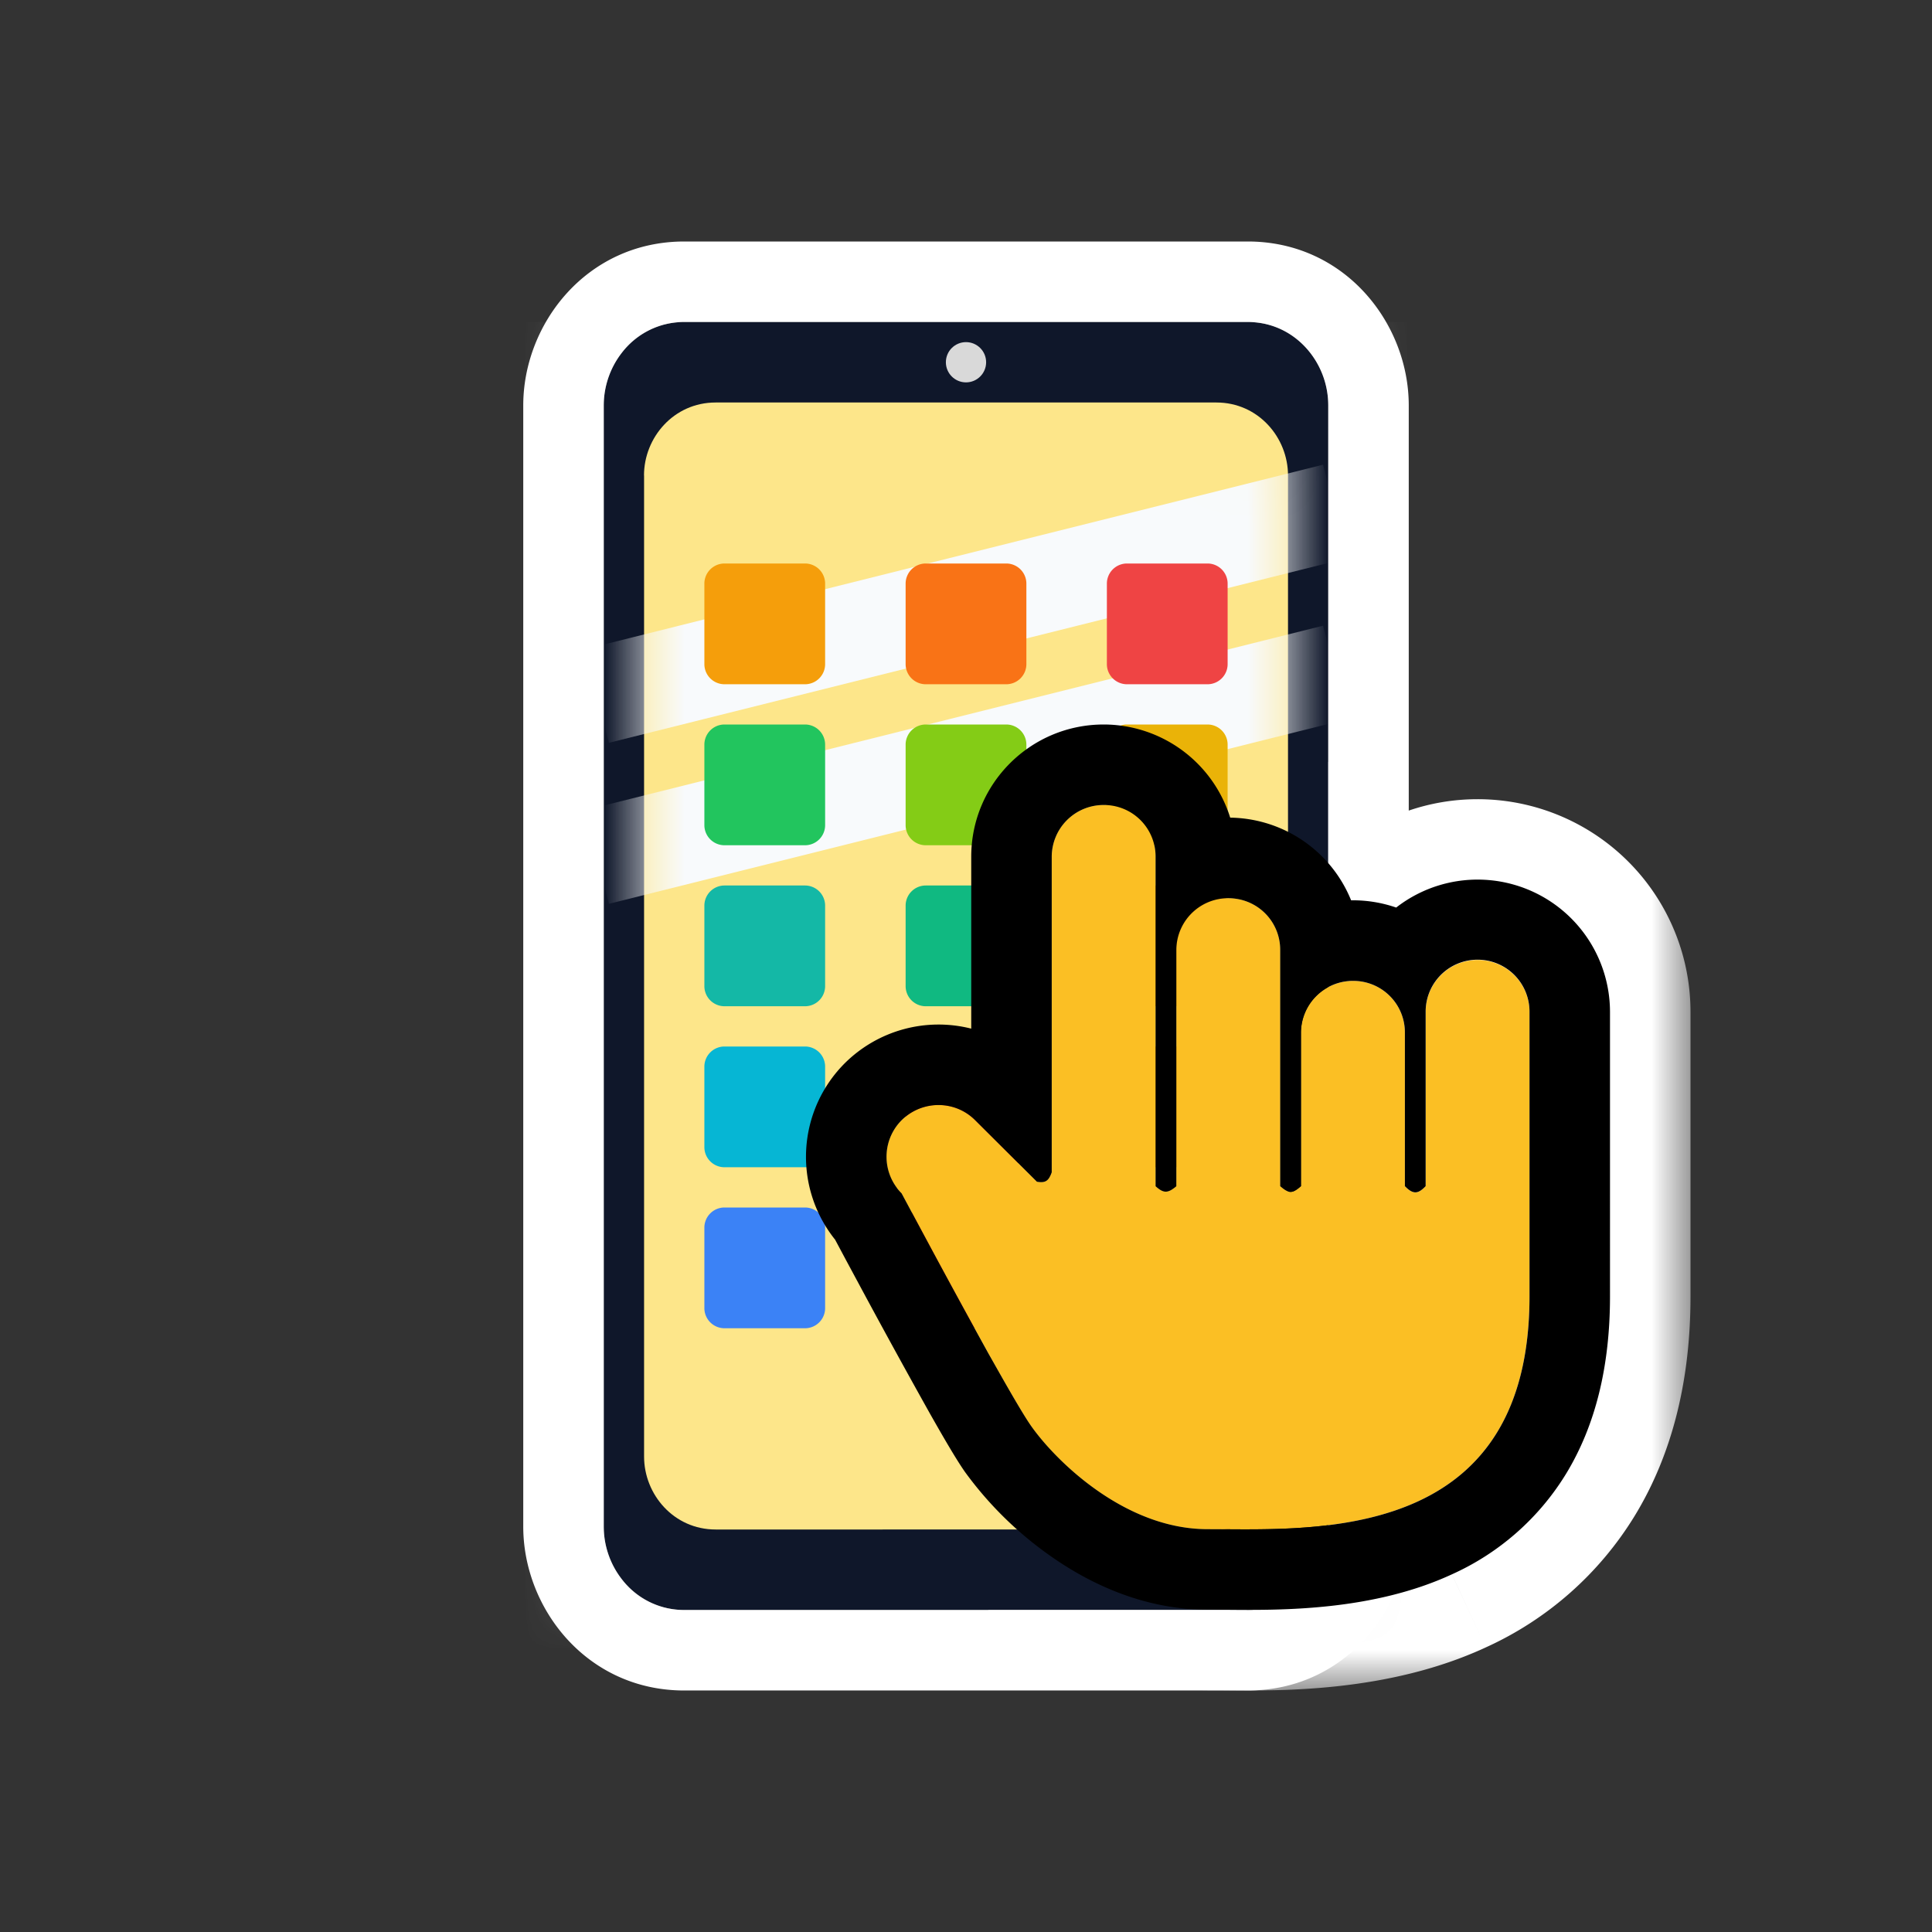 <svg fill="none" height="24" width="24" xmlns="http://www.w3.org/2000/svg"><rect width="100%" height="100%" fill="#333333" stroke="none"/><mask id="a" fill="#000" height="13" maskUnits="userSpaceOnUse" width="12" x="9.012" y="8"><path d="M9.012 8h12v13h-12z" fill="#fff"/><path clip-rule="evenodd" d="M11.14 14.755l-.007-.01.015.02zm.254.43l.154.288a128.56 128.56 0 0 1-.154-.287z" fill-rule="evenodd"/><path d="M16.118 14.77a.817.817 0 0 0 .043-.035v-1.908a.638.638 0 0 1 .054-.257.646.646 0 0 1 .579-.385h.012a.644.644 0 0 1 .646.642v1.908l.042.039c.064.05.113.05.173.002a.443.443 0 0 0 .043-.04V12.57a.64.64 0 0 1 .486-.623l.013-.003a.648.648 0 0 1 .791.626v3.535c0 2.92-2.43 2.902-3.784 2.892H15c-1.032 0-1.892-.858-2.194-1.286-.076-.11-.22-.352-.39-.653l-.138-.246c-.16-.287-.333-.604-.492-.899l-.002-.002-.216-.4-.02-.038a128.56 128.56 0 0 1-.348-.65.66.66 0 0 1-.067-.079l.007.01.008.01a.66.66 0 0 0 .053.06s.074.141.193.362l.154.287.02.038.216.4.002.002a92.522 92.522 0 0 0 .63 1.145c.17.3.313.543.39.653.302.428 1.162 1.285 2.194 1.285l.216.001c1.354.01 3.784.029 3.784-2.892V12.57a.645.645 0 0 0-.79-.626l-.014.003a.646.646 0 0 0-.486.623v2.165a.443.443 0 0 1-.043.04c-.06.049-.11.049-.173-.001a.472.472 0 0 1-.042-.039v-1.908a.64.64 0 0 0-.646-.642h-.012c-.013 0-.026 0-.04.002a.646.646 0 0 0-.593.64v1.908a.817.817 0 0 1-.043.035c-.063.046-.103.05-.172 0a.597.597 0 0 1-.043-.035V11.8a.639.639 0 0 0-.042-.23l-.002-.005-.002-.004a.646.646 0 0 0-1.244.239v2.936a.485.485 0 0 1-.058.043c-.056.034-.1.033-.157-.008a.475.475 0 0 1-.043-.035v-4.092A.642.642 0 0 0 13.71 10a.644.644 0 0 0-.645.643v3.92c-.038.107-.077.135-.184.117l-.768-.765a.632.632 0 0 0-.041-.037l-.007-.006a.65.65 0 0 0-.506-.138.644.644 0 0 0-.411 1.03l-.008-.01-.007-.01a.641.641 0 0 1-.054-.66l-.895-.446a1.642 1.642 0 0 0 .188 1.758l.14.262.155.288a109.035 109.035 0 0 0 .88 1.605c.163.288.33.577.441.735a4.53 4.53 0 0 0 1.067 1.047c.481.338 1.153.663 1.945.663l.209.001h.06c.647.006 1.784.015 2.767-.44a3.2 3.2 0 0 0 1.417-1.247c.366-.6.547-1.337.547-2.205V12.57a1.645 1.645 0 0 0-2.656-1.296 1.645 1.645 0 0 0-.537-.09h-.023a1.646 1.646 0 0 0-1.502-1.027A1.648 1.648 0 0 0 13.71 9c-.905 0-1.645.732-1.645 1.643v2.135a1.652 1.652 0 0 0-1.57.429 1.644 1.644 0 0 0-.311.43l.895.447a.643.643 0 0 1 .739-.337.641.641 0 0 1 .247.125l.007.005a.632.632 0 0 1 .04.038l.77.766c.106.017.145-.011.183-.119v-3.92a.644.644 0 0 1 .93-.576.645.645 0 0 1 .36.577v4.092a.39.39 0 0 0 .043.035c.058.041.101.042.157.008a.485.485 0 0 0 .058-.043V11.8a.644.644 0 0 1 .818-.619.646.646 0 0 1 .426.38l.002.005.002.004a.639.639 0 0 1 .042.23v2.936c.016.014.03.026.043.035.069.05.11.046.172 0z"/></mask><mask id="b" height="16" maskUnits="userSpaceOnUse" width="10" x="7" y="4"><path clip-rule="evenodd" d="M7.5 5.036c0-.54.416-1.036 1-1.036h7c.584 0 1 .497 1 1.036v13.928c0 .54-.416 1.036-1 1.036h-7c-.584 0-1-.497-1-1.036z" fill="#0f172a" fill-rule="evenodd"/></mask><mask id="c" height="14" maskUnits="userSpaceOnUse" width="8" x="8" y="5"><path clip-rule="evenodd" d="M8 5.906C8 5.435 8.37 5 8.889 5h6.222c.52 0 .889.435.889.906v12.188c0 .471-.37.906-.889.906H8.89c-.52 0-.889-.435-.889-.906V5.906z" fill="#0f172a" fill-rule="evenodd"/><path clip-rule="evenodd" d="M8 5.906C8 5.435 8.37 5 8.889 5h6.222c.52 0 .889.435.889.906v12.188c0 .471-.37.906-.889.906H8.89c-.52 0-.889-.435-.889-.906V5.906z" fill="#e2e8f0" fill-rule="evenodd"/></mask><path clip-rule="evenodd" d="M11.14 14.755l-.007-.01.015.02zm.254.43l.154.288a128.56 128.56 0 0 1-.154-.287z" fill="#000" fill-rule="evenodd"/><path d="M16.118 14.77a.817.817 0 0 0 .043-.035v-1.908a.638.638 0 0 1 .054-.257.646.646 0 0 1 .579-.385h.012a.644.644 0 0 1 .646.642v1.908l.042.039c.064.05.113.05.173.002a.443.443 0 0 0 .043-.04V12.57a.64.64 0 0 1 .486-.623l.013-.003a.648.648 0 0 1 .791.626v3.535c0 2.92-2.43 2.902-3.784 2.892H15c-1.032 0-1.892-.858-2.194-1.286-.076-.11-.22-.352-.39-.653l-.138-.246c-.16-.287-.333-.604-.492-.899l-.002-.002-.216-.4-.02-.038a128.56 128.56 0 0 1-.348-.65.66.66 0 0 1-.067-.079l.007.01.008.01a.66.66 0 0 0 .053.06s.074.141.193.362l.154.287.02.038.216.4.002.002a92.522 92.522 0 0 0 .63 1.145c.17.3.313.543.39.653.302.428 1.162 1.285 2.194 1.285l.216.001c1.354.01 3.784.029 3.784-2.892V12.57a.645.645 0 0 0-.79-.626l-.014.003a.646.646 0 0 0-.486.623v2.165a.443.443 0 0 1-.043.04c-.06.049-.11.049-.173-.001a.472.472 0 0 1-.042-.039v-1.908a.64.64 0 0 0-.646-.642h-.012c-.013 0-.026 0-.04.002a.646.646 0 0 0-.593.64v1.908a.817.817 0 0 1-.043.035c-.063.046-.103.05-.172 0a.597.597 0 0 1-.043-.035V11.8a.639.639 0 0 0-.042-.23l-.002-.005-.002-.004a.646.646 0 0 0-1.244.239v2.936a.485.485 0 0 1-.058.043c-.056.034-.1.033-.157-.008a.475.475 0 0 1-.043-.035v-4.092A.642.642 0 0 0 13.71 10a.644.644 0 0 0-.645.643v3.92c-.038.107-.077.135-.184.117l-.768-.765a.632.632 0 0 0-.041-.037l-.007-.006a.65.65 0 0 0-.506-.138.644.644 0 0 0-.411 1.03l-.008-.01-.007-.01a.641.641 0 0 1-.054-.66l-.895-.446a1.642 1.642 0 0 0 .188 1.758l.14.262.155.288a109.035 109.035 0 0 0 .88 1.605c.163.288.33.577.441.735a4.53 4.53 0 0 0 1.067 1.047c.481.338 1.153.663 1.945.663l.209.001h.06c.647.006 1.784.015 2.767-.44a3.2 3.2 0 0 0 1.417-1.247c.366-.6.547-1.337.547-2.205V12.57a1.645 1.645 0 0 0-2.656-1.296 1.645 1.645 0 0 0-.537-.09h-.023a1.646 1.646 0 0 0-1.502-1.027A1.648 1.648 0 0 0 13.71 9c-.905 0-1.645.732-1.645 1.643v2.135a1.652 1.652 0 0 0-1.57.429 1.644 1.644 0 0 0-.311.43l.895.447a.643.643 0 0 1 .739-.337.641.641 0 0 1 .247.125l.007.005a.632.632 0 0 1 .04.038l.77.766c.106.017.145-.011.183-.119v-3.92a.644.644 0 0 1 .93-.576.645.645 0 0 1 .36.577v4.092a.39.39 0 0 0 .043.035c.058.041.101.042.157.008a.485.485 0 0 0 .058-.043V11.8a.644.644 0 0 1 .818-.619.646.646 0 0 1 .426.38l.002.005.002.004a.639.639 0 0 1 .042.23v2.936c.016.014.03.026.043.035.069.05.11.046.172 0z" fill="#000"/><path d="M16.161 14.735l.324.381a.5.5 0 0 0 .176-.38h-.5zm-.043.035l.297.402zm-.172 0l.297-.402zm-.043-.035h-.5a.5.5 0 0 0 .168.374zm-.042-3.166l.466-.18v-.001zm-.43-.389l.134-.482zm-.818 3.555l.322.383a.5.5 0 0 0 .178-.383zm-.058.043l-.26-.427zm-.157-.008l.289-.408-.29.408zm-.043-.035h-.5a.5.5 0 0 0 .165.372zm-.36-4.67l-.22.45zm-.93 4.497l.472.165a.499.499 0 0 0 .028-.165zm-.184.119l-.353.354a.5.5 0 0 0 .272.139zm-.768-.766l-.353.354zm-.107-.086l.27-.42zm-.188-.082l-.124.485zm-.26-.013l.076.495-.075-.495zm-.357.181l-.353-.354.352.354zm0 .909l.441-.235a.502.502 0 0 0-.089-.12l-.353.355zm1.077 1.988l.437-.244zm.139.246l-.435.246zm.39.653l.409-.287-.41.287zm2.41 1.286l-.004.5.003-.5zm3.634-6.838l.383-.32zm-1.141 2.576l.361.345a.5.5 0 0 0 .139-.345zm-.043.04l-.313-.39zm-.173-.001l-.309.393.31-.393zm-.042-.039h-.5a.5.5 0 0 0 .145.353zm-.043-2.138l-.466.18zm-.011-.027l-.458.201.458-.2zm-1.183 0l-.458-.2zm-.011.027l-.467-.18zm-4.418 3.316l-.44.239zm6.41-3.966l-.123-.484zm.015.603a.5.5 0 1 0-.99-.142zm-1.308-.358l-.074.494zm-.148-.005l.04.498zm-.923-.683l.443-.23zm-.477-.34l-.074.494zm-1.03-.717l-.477.153.476-.153zm-2.26 3.425l.315-.388zm3.148 5.625a.5.5 0 0 0-.008 1zm.052 1a.5.5 0 1 0 .008-1zm4.674-8.596a.5.5 0 1 0-.642-.767zm-1.34-.183a.5.5 0 0 0 .641.767zm-1.793-.033a.5.5 0 1 0 0-1zm-.029-1a.5.5 0 0 0 .014 1zm-6.37 2.505a.5.5 0 1 0-.446.895zm.726 1.555l-.405.292.405-.293zm5.661-2.56l.01.5zm.945.194l.477.15zm.47-.435l-.112-.487zm-6.425 3.967l.44-.238zm-.216-.4l-.44.237zm4.29-3.946l.467-.182-.002-.003-.464.184zm0-.005l.464-.185v-.001l-.465.186zm-.02 2.794a.454.454 0 0 1-.016.013l.593.805c.027-.02.05-.04.07-.056zm-.016.013l.012-.008a.398.398 0 0 1 .188-.053.358.358 0 0 1 .22.062l-.592.805c.069.05.207.138.397.133a.646.646 0 0 0 .368-.134zm.42 0l.001.001-.008-.007-.664.748c.023.02.05.043.08.064l.592-.805zm.161-2.568a1.14 1.14 0 0 0-.076-.41l-.933.36a.14.14 0 0 1 .01.05h1zm-.838-1.1a1.148 1.148 0 0 0-.307-.042v1a.15.15 0 0 1 .04.005l.267-.964zm-.307-.042c-.63 0-1.145.51-1.145 1.142h1c0-.077.063-.142.145-.142zm-.967 3.695l-.005.005-.002.001.003-.002.008-.005.52.855a.995.995 0 0 0 .12-.088zm.004 0a.368.368 0 0 1 .206-.05c.106.006.172.05.186.06l-.578.816c.072.05.189.116.345.124a.634.634 0 0 0 .36-.096l-.52-.855zm.392.01a.083.083 0 0 1 .006.004l-.004-.002-.668.743a.965.965 0 0 0 .088.071zm-.473-4.745a1.144 1.144 0 0 0-.504-.117v1c.024 0 .045.005.064.015zM13.71 9.5c-.63 0-1.145.51-1.145 1.143h1c0-.077.063-.143.145-.143zm-1.118 4.898c-.003.01 0-.004.016-.03a.381.381 0 0 1 .116-.117c.134-.089.258-.06.239-.064l-.163.987a.653.653 0 0 0 .474-.088.686.686 0 0 0 .263-.359l-.945-.33zm-.316-.99a1.142 1.142 0 0 0-.335-.145l-.247.969a.13.13 0 0 1 .042.018zm-.335-.145a1.152 1.152 0 0 0-.457-.023l.15.989a.15.15 0 0 1 .06.003l.247-.97zm-.457-.023a1.143 1.143 0 0 0-.636.32l.705.71a.143.143 0 0 1 .081-.041zm-.636.32a1.14 1.14 0 0 0-.217.3l.895.447a.142.142 0 0 1 .027-.038l-.705-.708zm.352 1.264l-.441.234v.002l.003.005.01.02.04.072.14.265.883-.472a96.99 96.99 0 0 1-.18-.335l-.01-.02-.002-.004v-.001zm-.247.598l.155.288.88-.473-.153-.287zm.889 1.633l.14.25.87-.493-.137-.244zm.14.25c.166.294.322.56.416.694l.818-.575c-.06-.086-.19-.306-.364-.612l-.87.492zm.416.694c.181.258.512.621.944.925.431.302 1.004.572 1.658.572v-1c-.378 0-.752-.158-1.084-.391a3.046 3.046 0 0 1-.7-.681zM15 19.495l.213.001.007-1H15v1zm.213.001c.655.005 1.717.021 2.613-.393a2.7 2.7 0 0 0 1.2-1.054c.307-.504.474-1.146.474-1.945h-1c0 .66-.137 1.112-.328 1.425a1.7 1.7 0 0 1-.766.666c-.658.305-1.488.306-2.186.301zM19.5 12.57c0-.278-.1-.534-.266-.732l-.767.642a.139.139 0 0 1 .033.09zm-.266-.732c-.21-.25-.526-.41-.88-.41v1c.046 0 .086.02.113.052zm-1.886 2.552l-.002.002.008-.007.625.78a.944.944 0 0 0 .093-.085zm.006-.005a.371.371 0 0 1 .232-.074.359.359 0 0 1 .218.07l-.619.785a.642.642 0 0 0 .393.145.632.632 0 0 0 .401-.145l-.625-.78zm.45-.004a.088.088 0 0 1 .005.004l-.003-.003-.709.706a.977.977 0 0 0 .088.079zm.148-1.554c0-.143-.027-.282-.076-.41l-.934.36c.006.015.01.032.01.05zm-.076-.41a1.123 1.123 0 0 0-.02-.047l-.916.401.002.006zm-.02-.047a1.145 1.145 0 0 0-1.05-.685v1c.06 0 .112.035.134.086l.916-.402zm-2.099 0a1.008 1.008 0 0 0-.02.048l.934.359.002-.006-.916-.402zm-.02.048a1.14 1.14 0 0 0-.076.41h1c0-.02.004-.036.01-.051l-.934-.36zm-.076.41v1.907h1v-1.908h-1zm.742 1.907V11.8h-1v2.936h1zm-2.29-2.936v2.936h1V11.8h-1zm.742 2.936v-4.092h-1v4.092zm-2.29-4.092v3.92h1v-3.92zm.67 3.683l-.77-.765-.705.708.768.766.706-.709zm6.265 1.779V12.57h-1v3.535zm-2.29-3.535v2.165h1V12.57zm.742 2.165v-1.908h-1v1.908zm-6.999.687l.154.288.882-.473-.155-.288-.88.473zm.393.73c.16.295.334.614.496.903l.873-.487c-.159-.284-.33-.6-.49-.893zm5.875-3.744a1.132 1.132 0 0 0-.011.162h1l.001-.02zm.635-.038a1.145 1.145 0 0 0-.879-.672l-.148.988c.05.008.092.04.111.085l.916-.402zm-.879-.672a1.152 1.152 0 0 0-.17-.013v1l.022.001.148-.989zm-.262-.01c-.43.034-.793.305-.958.681l.916.402a.145.145 0 0 1 .121-.086zm-.44-.414c-.144-.279-.4-.49-.71-.576l-.267.964c.038.01.072.038.09.073zm-.71-.576a1.155 1.155 0 0 0-.136-.029l-.148.99a.05.05 0 0 1 .017.003zm-.136-.029a1.165 1.165 0 0 0-.17-.012v1l.022.001zm-.629-.375a1.145 1.145 0 0 0-.586-.677l-.44.898a.141.141 0 0 1 .074.085zm-2.42 3.19a1.147 1.147 0 0 0-.104-.076l-.54.842a.162.162 0 0 1 .013.01zm2.893 6.014h-.06l-.008 1h.06zm3.967-7.013l.699-.584-.642-.767-.698.584zm-2.45-.8h.017v-1h-.03l.014 1zm-5.488 1.951l-.895-.446-.446.895.895.446zm.24.822l-.007-.01-.805.593.008.01.805-.593zm-.815.58l.028.035.786-.617c0-.002-.002-.003-.003-.005l-.81.586zm.817-.578l-.007-.01-.793.61.008.01zm-.803.596a.592.592 0 0 0 .014.018l.786-.618s0-.002-.002-.002zm.014.018c.028.036.06.07.093.104l.705-.708a.137.137 0 0 1-.012-.014l-.786.617zm-.124-1.213c-.186.374-.155.829.096 1.176l.81-.586a.141.141 0 0 1-.01-.144zm.096 1.176l.014.019.799-.602-.002-.003-.81.586zm6.067-2.352h.01l-.02-1-.069.003.08.997zm.01 0h.003v-1a.8.8 0 0 0-.022 0l.018 1zm1.412-.157a.145.145 0 0 1 .102-.096l-.245-.97c-.386.098-.694.39-.811.768zm.102-.096h.003l-.224-.975a2.075 2.075 0 0 0-.024.006l.245.97zm.003 0a.148.148 0 0 1 .034-.004v-1c-.088 0-.175.01-.258.029l.224.974zm-6.096 3.243l-.001-.002-.88.477.002.002.88-.477zm-.001-.002l-.216-.4-.88.475.217.402zm-.216-.4a10.888 10.888 0 0 0-.02-.036l-.88.473.02.037.88-.473zm4.319-3.885l-.002-.005-.932.363.002.005zm-.004-.008l-.001-.005-.93.37.002.005.93-.37zm-.002-.006a1.142 1.142 0 0 0-.046-.1l-.887.46a.214.214 0 0 1 .005.013zm-1.466-.731c0-.112-.016-.221-.047-.325l-.959.284a.14.14 0 0 1 .006.04h1zm-.047-.325a.862.862 0 0 0-.008-.024l-.952.306.001.002zm-2.342 3.243a1.166 1.166 0 0 0-.073-.067l-.643.767a.13.13 0 0 1 .01.008zm-.073-.067l-.013-.01-.631.775.001.002zm0 0a1.144 1.144 0 0 0-.117-.086l-.54.842.014.01zm4.392-1.809c-.46.009-.854.288-1.028.684l.916.402a.146.146 0 0 1 .13-.086zm-.464-.311a1.146 1.146 0 0 0-.756-.676l-.267.964a.144.144 0 0 1 .095.085zm-1.513-1.056a1.145 1.145 0 0 0-.594-.701l-.44.898c.037.018.064.05.075.087zm-3.463 5.832c.16.296.335.615.497.905l.873-.487a90.46 90.46 0 0 1-.491-.895l-.88.477zm6.752-4.693a1.145 1.145 0 0 0-.835.773l.954.298a.145.145 0 0 1 .105-.097zm-.835.773a1.138 1.138 0 0 0-.052.34h1c0-.015.002-.029.006-.042zm.464.197l-.975-.224zm-1-.09a1 1 0 0 0 1.98.284zm-6.214 3.32l-.882.473.882-.472zm-.14-.26l.883-.471a.992.992 0 0 0-.103-.156l-.78.626zm.295.55l-.881.472v.001l.88-.474zm.738 1.352l-.873.486zm.141.252l-.87.492zm.442.735l.819-.575zm1.067 1.047l.574-.819zm2.154.664l.008-1zm.06 0l.008-1zm2.767-.44l.42.908-.42-.907zm1.417-1.247l.854.52zm.165-6.792l.767-.642zm-2.274-.244l-.326.946a1 1 0 0 0 .94-.156zm-.538-.09v-1H16.8zm-.022 0l-.927.376a1 1 0 0 0 .934.625l-.007-1zm-1.086-.968l-.267.964zm-.416-.06l-.955.297a1 1 0 0 0 .94.704l.015-1zm-.848-.988l-.44.898zm-2.37 3.61l-.247.97a1 1 0 0 0 1.248-.97h-1zm-.655-.032l.15.988zm-.914.46l-.706-.708.706.709zm-.311.432l-.895-.446zm8.51-.96a1 1 0 1 0-1.91-.597l1.91.596zm-1.943-.475c-.01.044-.018.089-.025.134l1.98.284a.34.34 0 0 1-.005.03zm-5.357 2.983l-.14-.26-1.764.94.14.264zm.884 1.626c-.244-.439-.52-.947-.73-1.34l-1.762.948c.213.395.494.914.745 1.365zm.139.246l-.139-.246-1.747.973.145.258 1.74-.985zm.39.653c-.078-.11-.22-.353-.39-.653l-1.741.985c.157.278.35.612.494.818l1.636-1.15zm.822.803a3.538 3.538 0 0 1-.822-.803l-1.637 1.15c.275.39.727.881 1.31 1.29l1.15-1.637zm1.371.482c-.516 0-.989-.214-1.37-.482l-1.15 1.638c.581.407 1.452.844 2.52.844zm.216.001H15v2h.201zm2.4-.347c-.751.347-1.668.353-2.339.348l-.016 2c.622.005 1.98.03 3.195-.533zm.983-.86a2.2 2.2 0 0 1-.983.86l.84 1.815a4.199 4.199 0 0 0 1.851-1.635L18.6 17.79zM19 16.105c0 .73-.152 1.276-.4 1.685l1.707 1.04c.482-.79.693-1.718.693-2.725zm0-3.535v3.535h2V12.57zm-.15-.41a.63.63 0 0 1 .15.41h2a2.64 2.64 0 0 0-.615-1.694l-1.534 1.283zm-.495-.232c.199 0 .377.09.496.231l1.534-1.283a2.645 2.645 0 0 0-2.03-.948zm-.397.136a.641.641 0 0 1 .397-.136v-2c-.61 0-1.176.208-1.625.557zm-1.151.12c.075 0 .146.013.21.036l.653-1.89a2.643 2.643 0 0 0-.864-.145v2zM15.43 11.18a.646.646 0 0 1 .426.38l1.854-.75a2.646 2.646 0 0 0-1.746-1.557zm-.163-.023c.056 0 .111.009.163.023l.534-1.927a2.647 2.647 0 0 0-.669-.096zm-1.274-1.091c.158.077.28.218.333.387l1.91-.592a2.649 2.649 0 0 0-1.363-1.591zM13.71 10c.102 0 .198.024.284.066l.88-1.796A2.645 2.645 0 0 0 13.71 8zm-.645.643c0-.355.288-.643.645-.643V8a2.644 2.644 0 0 0-2.645 2.643zm0 2.135v-2.135h-2v2.135zm-1.506.956a.652.652 0 0 1 .258.013l.495-1.938a2.65 2.65 0 0 0-1.054-.052l.3 1.977zm-.358.181c.1-.1.226-.16.358-.18l-.3-1.978a2.643 2.643 0 0 0-1.47.741zm-.122.169a.643.643 0 0 1 .121-.169l-1.41-1.417c-.207.206-.375.44-.501.694zm.073.686a.642.642 0 0 1-.073-.686l-1.79-.892a2.642 2.642 0 0 0 .304 2.83zm.396.703l-.155-.288-1.762.946.155.288zm5.243-3.288h.022l-.013-2h-.023zm-1.514 6.813h-.06l-.016 2h.06zm3.43-6.378a.354.354 0 0 1-.014.057l-1.909-.596a1.632 1.632 0 0 0-.058.256l1.98.284zm-1.923-.539c-.012.04-.023.08-.033.122l1.95.447a.358.358 0 0 1-.008.027z" fill="#fff" mask="url(#a)"/><g mask="url(#b)"><path d="M4 4h17v17H4z" fill="#d9d9d9"/></g><g clip-rule="evenodd" fill-rule="evenodd"><path d="M7.5 5.036c0-.54.416-1.036 1-1.036h7c.584 0 1 .497 1 1.036v13.928c0 .54-.416 1.036-1 1.036h-7c-.584 0-1-.497-1-1.036z" fill="#0f172a"/><path d="M8.5 3c-1.21 0-2 1.02-2 2.036v13.928c0 1.016.79 2.036 2 2.036h7c1.21 0 2-1.02 2-2.036V5.036C17.5 4.02 16.71 3 15.5 3zm-1 2.036c0-.237.08-.466.22-.648A.973.973 0 0 1 8.5 4h7c.328 0 .602.156.78.388.14.182.22.41.22.648v13.928c0 .237-.08.466-.22.648a.973.973 0 0 1-.78.388h-7a.973.973 0 0 1-.78-.388c-.14-.182-.22-.41-.22-.648z" fill="#fff"/><path d="M8 5.906C8 5.435 8.37 5 8.889 5h6.222c.52 0 .889.435.889.906v12.188c0 .471-.37.906-.889.906H8.89c-.52 0-.889-.435-.889-.906V5.906z" fill="#0f172a"/><path d="M8 5.906C8 5.435 8.37 5 8.889 5h6.222c.52 0 .889.435.889.906v12.188c0 .471-.37.906-.889.906H8.89c-.52 0-.889-.435-.889-.906V5.906z" fill="#fde68a"/></g><g mask="url(#c)"><path d="M8 8.5l8-2m-8 4l8-2" stroke="#f8fafc" stroke-linecap="square" stroke-width="1.2"/></g><circle cx="12" cy="4.5" fill="#d9d9d9" r=".25"/><path d="M8.75 7.25A.25.25 0 0 1 9 7h1a.25.25 0 0 1 .25.25v1a.25.25 0 0 1-.25.25H9a.25.25 0 0 1-.25-.25z" fill="#f59e0b"/><path d="M8.75 9.25A.25.25 0 0 1 9 9h1a.25.25 0 0 1 .25.25v1a.25.25 0 0 1-.25.25H9a.25.25 0 0 1-.25-.25z" fill="#22c55e"/><path d="M8.75 11.25A.25.25 0 0 1 9 11h1a.25.25 0 0 1 .25.25v1a.25.25 0 0 1-.25.25H9a.25.25 0 0 1-.25-.25z" fill="#14b8a6"/><path d="M8.75 13.25A.25.25 0 0 1 9 13h1a.25.25 0 0 1 .25.25v1a.25.25 0 0 1-.25.25H9a.25.25 0 0 1-.25-.25z" fill="#06b6d4"/><path d="M8.75 15.25A.25.25 0 0 1 9 15h1a.25.25 0 0 1 .25.25v1a.25.25 0 0 1-.25.25H9a.25.25 0 0 1-.25-.25z" fill="#3b82f6"/><path d="M11.25 7.25A.25.25 0 0 1 11.5 7h1a.25.25 0 0 1 .25.25v1a.25.25 0 0 1-.25.25h-1a.25.25 0 0 1-.25-.25z" fill="#f97316"/><path d="M11.25 9.25A.25.25 0 0 1 11.5 9h1a.25.25 0 0 1 .25.25v1a.25.25 0 0 1-.25.25h-1a.25.25 0 0 1-.25-.25z" fill="#84cc16"/><path d="M11.25 11.25a.25.25 0 0 1 .25-.25h1a.25.25 0 0 1 .25.25v1a.25.25 0 0 1-.25.25h-1a.25.25 0 0 1-.25-.25z" fill="#10b981"/><path d="M11.25 13.25a.25.25 0 0 1 .25-.25h1a.25.25 0 0 1 .25.25v1a.25.25 0 0 1-.25.25h-1a.25.25 0 0 1-.25-.25zm0 2a.25.25 0 0 1 .25-.25h1a.25.25 0 0 1 .25.25v1a.25.25 0 0 1-.25.25h-1a.25.25 0 0 1-.25-.25zm2.5-8A.25.25 0 0 1 14 7h1a.25.25 0 0 1 .25.25v1a.25.25 0 0 1-.25.25h-1a.25.25 0 0 1-.25-.25z" fill="#ef4444"/><path d="M13.75 9.25A.25.25 0 0 1 14 9h1a.25.25 0 0 1 .25.25v1a.25.25 0 0 1-.25.25h-1a.25.25 0 0 1-.25-.25z" fill="#eab308"/><path d="M13.75 11.25A.25.25 0 0 1 14 11h1a.25.25 0 0 1 .25.25v1a.25.25 0 0 1-.25.25h-1a.25.25 0 0 1-.25-.25zm0 2A.25.25 0 0 1 14 13h1a.25.25 0 0 1 .25.25v1a.25.25 0 0 1-.25.25h-1a.25.25 0 0 1-.25-.25zm0 2A.25.25 0 0 1 14 15h1a.25.25 0 0 1 .25.25v1a.25.25 0 0 1-.25.25h-1a.25.25 0 0 1-.25-.25z" fill="#f59e0b"/><path d="M16.161 14.735a.817.817 0 0 1-.043.035c-.063.046-.103.05-.172 0a.597.597 0 0 1-.043-.035V11.8a.639.639 0 0 0-.472-.619.647.647 0 0 0-.818.62v2.935a.485.485 0 0 1-.058.043c-.056.034-.1.033-.157-.008a.475.475 0 0 1-.043-.035v-4.092A.642.642 0 0 0 13.71 10a.644.644 0 0 0-.645.643v3.92c-.038.107-.077.135-.184.117l-.768-.765a.646.646 0 0 0-1.034.169.64.64 0 0 0 .121.74l.194.362.154.287a107.68 107.68 0 0 0 .869 1.585c.17.3.313.543.39.653.3.428 1.16 1.285 2.193 1.285l.216.001c1.354.01 3.784.029 3.784-2.892V12.57a.645.645 0 0 0-1.29 0v2.165a.443.443 0 0 1-.043.04c-.06.049-.11.049-.173-.001a.472.472 0 0 1-.042-.039v-1.908a.64.64 0 0 0-.646-.642.646.646 0 0 0-.645.642z" fill="#fbbf24"/><path clip-rule="evenodd" d="M11.14 14.755a.64.64 0 0 0 .06.069l.194.362.154.287a132.757 132.757 0 0 0 .73 1.339l.139.246c.17.3.313.543.39.653.3.428 1.16 1.285 2.193 1.285l.216.001c1.354.01 3.784.029 3.784-2.892V12.57a.645.645 0 0 0-1.284-.091.64.64 0 0 0-.006.091v2.165a.443.443 0 0 1-.043.04c-.06.049-.11.049-.173-.001a.472.472 0 0 1-.042-.039v-1.908a.64.64 0 0 0-.646-.642c-.017 0-.034 0-.051.002a.646.646 0 0 0-.594.64v1.908a.817.817 0 0 1-.043.035c-.063.046-.103.05-.172 0a.597.597 0 0 1-.043-.035V11.8a.639.639 0 0 0-.548-.635.644.644 0 0 0-.742.635v2.936a.485.485 0 0 1-.058.043c-.056.034-.1.033-.157-.008a.475.475 0 0 1-.043-.035v-4.092A.64.64 0 0 0 13.71 10a.644.644 0 0 0-.645.643v3.92c-.038.107-.077.135-.184.117l-.768-.765a.638.638 0 0 0-.295-.168.652.652 0 0 0-.617.168.643.643 0 0 0-.06.84zm-.768.641l.14.262.155.288a109.035 109.035 0 0 0 .88 1.605c.163.288.33.577.441.735a4.53 4.53 0 0 0 1.067 1.047c.481.338 1.153.663 1.945.663l.209.001h.06c.647.006 1.784.015 2.767-.44a3.2 3.2 0 0 0 1.417-1.247c.366-.6.547-1.337.547-2.205V12.57a1.645 1.645 0 0 0-2.656-1.296 1.645 1.645 0 0 0-.56-.09 1.646 1.646 0 0 0-1.502-1.027A1.648 1.648 0 0 0 13.71 9c-.905 0-1.645.732-1.645 1.643v2.135a1.652 1.652 0 0 0-1.57.429 1.644 1.644 0 0 0-.123 2.19z" fill="#000" fill-rule="evenodd"/></svg>